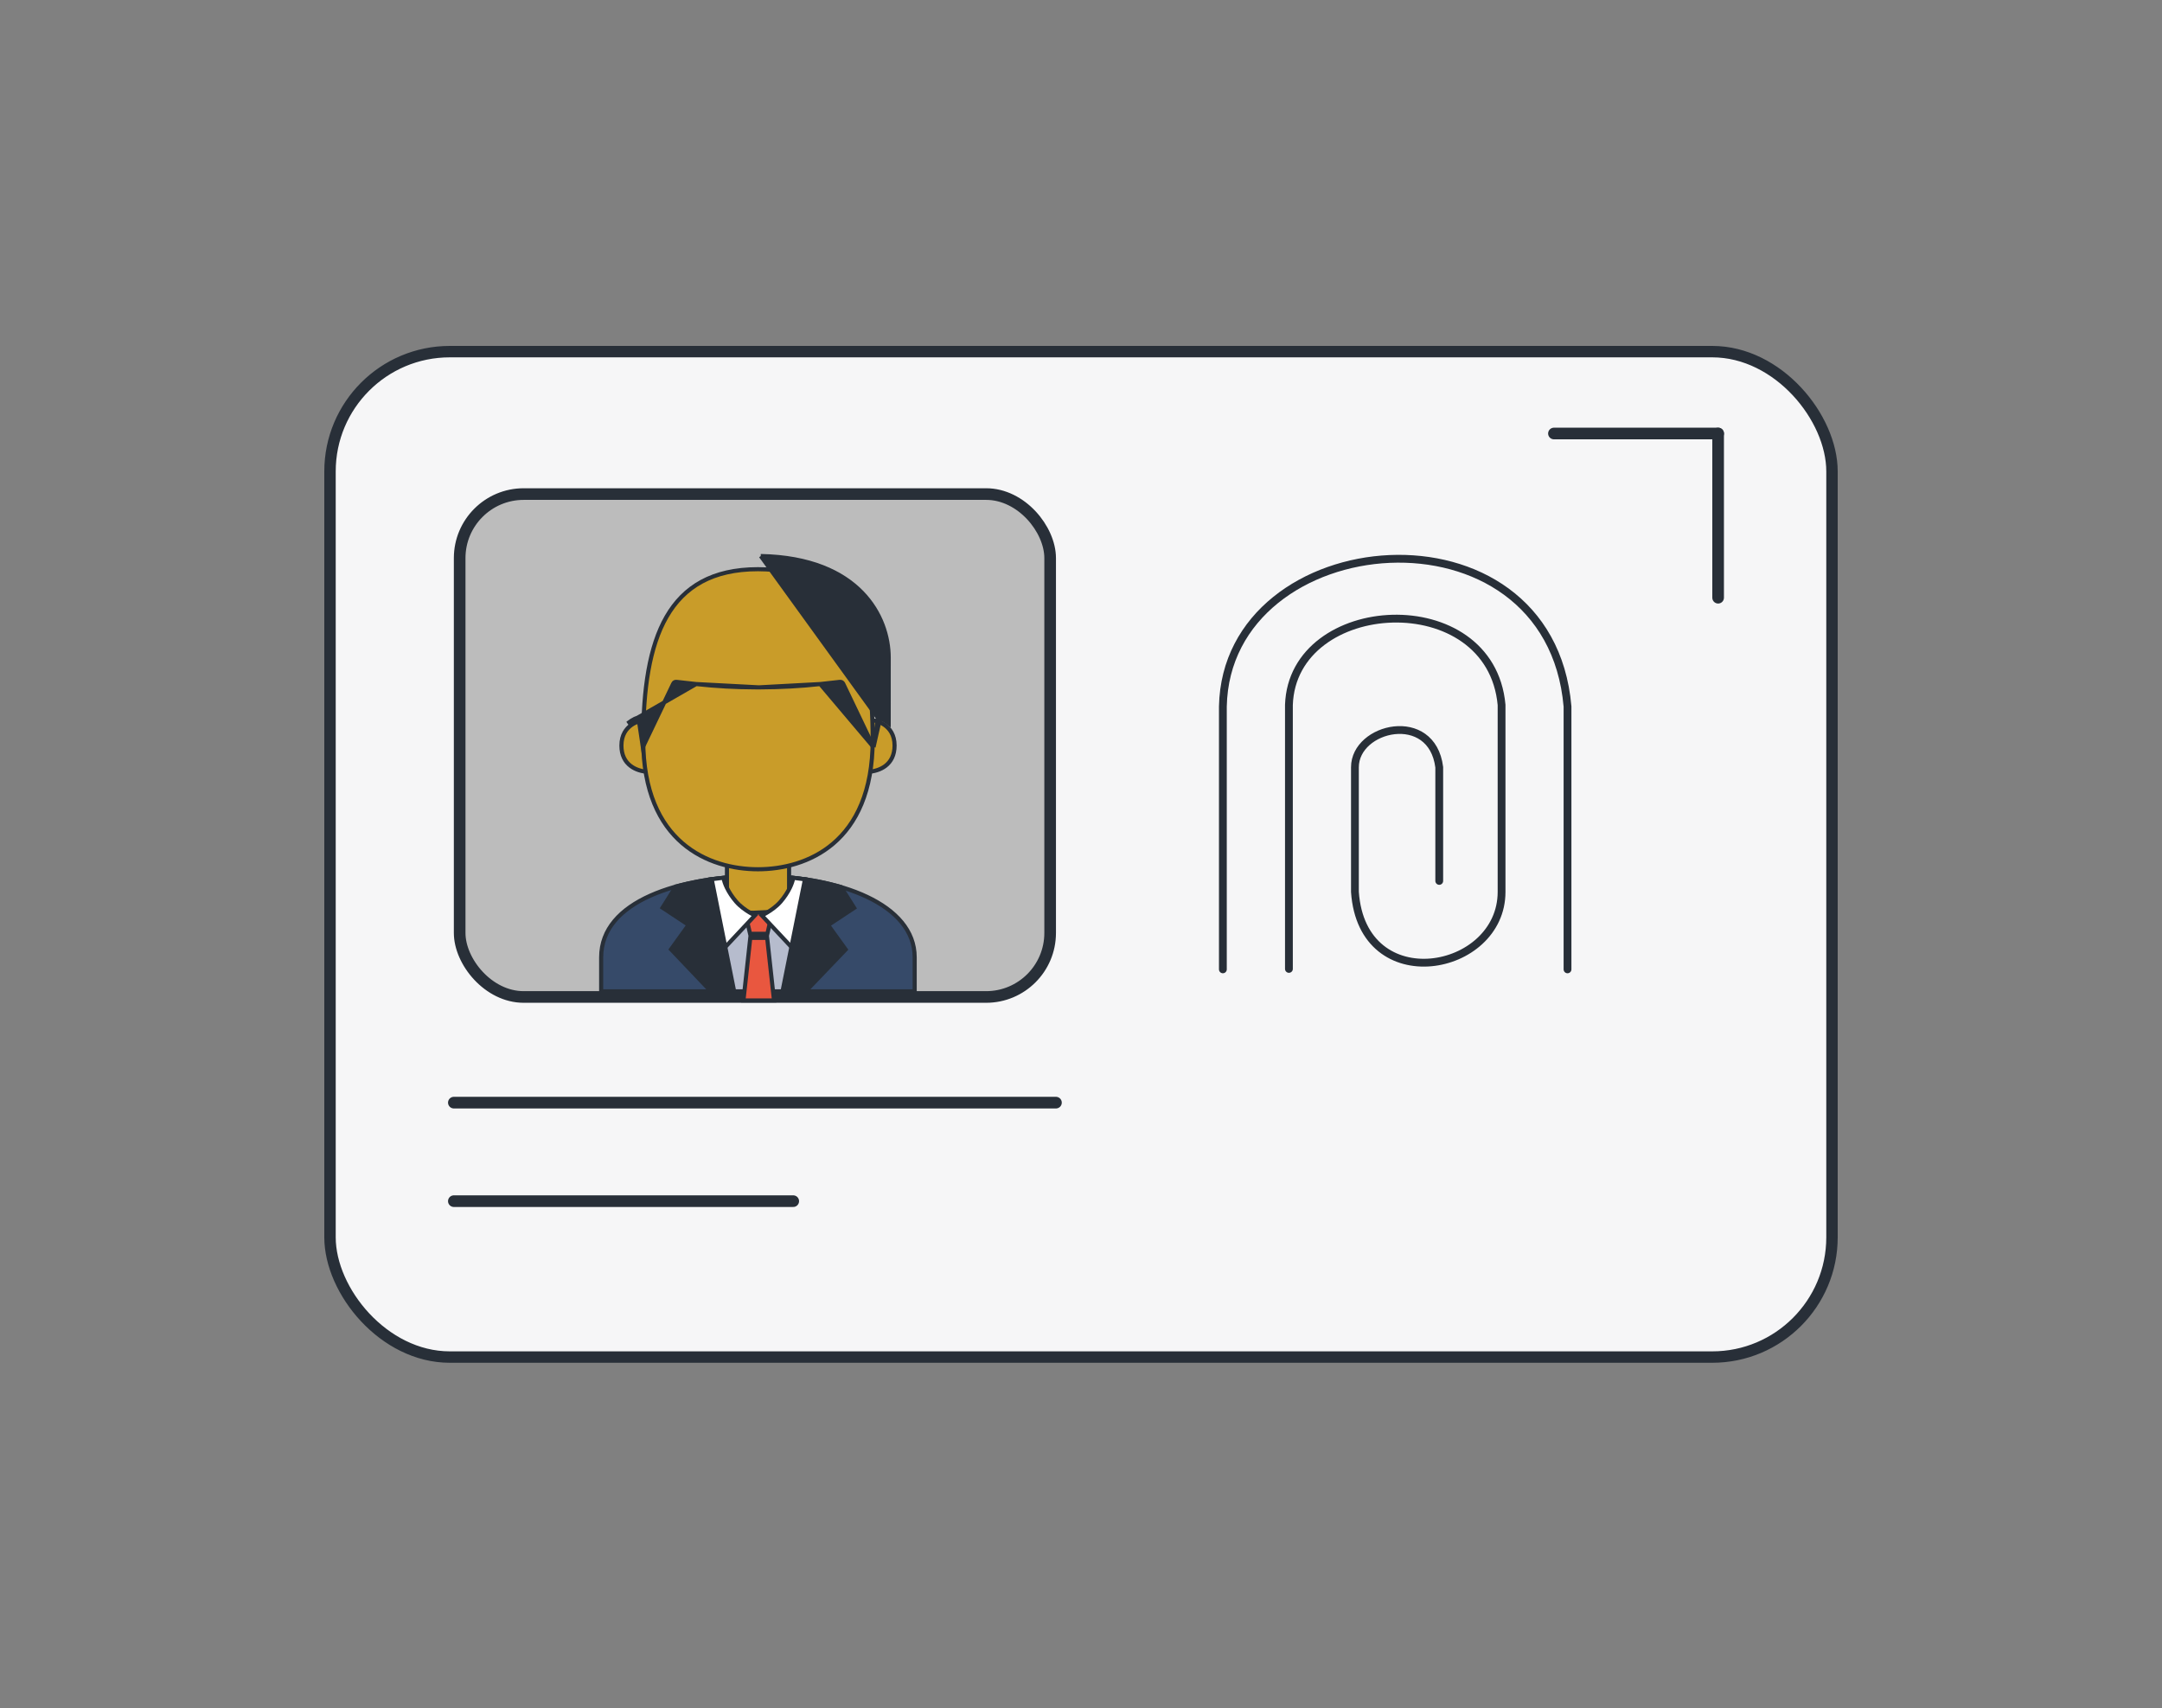 <svg width="100" height="79" viewBox="0 0 100 79" fill="none" xmlns="http://www.w3.org/2000/svg">
<rect x="0" y="0" width="100" height="79" fill="#808080" stroke="none"/>
<rect x="15.264" y="16.264" width="69.472" height="46.504" rx="5.539" fill="#F6F6F7" stroke="#282F38" stroke-width="0.528"/>
<rect x="21.261" y="22.852" width="27.312" height="23.261" rx="2.961" fill="#BCBCBC" stroke="#282F38" stroke-width="0.538"/>
<path d="M42.307 45.852H27.806V44.28C27.806 42.98 28.7 42.044 30.077 41.428C31.453 40.811 33.289 40.526 35.112 40.524C36.945 40.522 38.752 40.843 40.098 41.479C41.445 42.116 42.307 43.054 42.307 44.28V45.852Z" fill="#364A69" stroke="#282F38" stroke-width="0.19"/>
<path d="M32.792 40.685C32.814 40.682 32.84 40.678 32.87 40.674C32.984 40.657 33.152 40.635 33.366 40.613C33.774 40.57 34.349 40.528 35.036 40.524V45.852H33.836L32.792 40.685Z" fill="#B6BCCD" stroke="#282F38" stroke-width="0.19"/>
<path d="M37.323 40.684L36.274 45.852H35.15V40.524C35.812 40.528 36.369 40.57 36.766 40.612C36.974 40.634 37.137 40.656 37.249 40.672C37.277 40.676 37.301 40.68 37.323 40.684Z" fill="#B6BCCD" stroke="#282F38" stroke-width="0.19"/>
<path d="M35.484 43.38L35.801 46.274H34.387L34.703 43.38H35.484ZM34.44 42.116H35.739L35.494 43.191H34.694L34.44 42.116Z" fill="#E9573F" stroke="#282F38" stroke-width="0.19"/>
<path d="M35.46 42.189V42.189L35.455 42.189L34.839 42.218C34.469 42.217 34.166 42.126 33.956 41.958C33.749 41.792 33.624 41.543 33.624 41.203V39.681H35.06H36.498V41.203C36.498 41.553 36.41 41.794 36.249 41.949C36.087 42.104 35.831 42.189 35.46 42.189ZM30.004 33.335V35.703C29.689 35.688 29.388 35.597 29.16 35.42C28.912 35.228 28.743 34.928 28.743 34.483C28.743 33.983 28.973 33.699 29.2 33.537C29.315 33.455 29.431 33.404 29.518 33.373C29.561 33.358 29.597 33.348 29.622 33.342C29.634 33.339 29.644 33.337 29.65 33.335L29.651 33.335H30.004ZM40.469 33.335L40.47 33.335C40.477 33.337 40.486 33.339 40.498 33.342C40.523 33.348 40.559 33.358 40.602 33.373C40.689 33.404 40.805 33.455 40.92 33.537C41.148 33.699 41.377 33.983 41.377 34.483C41.377 34.928 41.208 35.228 40.961 35.42C40.733 35.597 40.431 35.688 40.117 35.703V33.335H40.469Z" fill="#C99C29" stroke="#282F38" stroke-width="0.19"/>
<path d="M29.751 34.215C29.751 31.887 30.031 29.912 30.833 28.522C31.233 27.829 31.763 27.282 32.453 26.907C33.143 26.532 34 26.327 35.058 26.327C36.116 26.327 36.973 26.532 37.663 26.907C38.353 27.282 38.883 27.829 39.283 28.522C40.085 29.912 40.365 31.887 40.365 34.215C40.365 36.629 39.588 38.122 38.545 39.013C37.499 39.907 36.173 40.206 35.058 40.206C33.926 40.206 32.6 39.898 31.559 38.999C30.52 38.104 29.751 36.611 29.751 34.215Z" fill="#C99C29" stroke="#282F38" stroke-width="0.19"/>
<path d="M35.189 25.718L35.187 25.718L35.189 25.718ZM35.189 25.718C37.479 25.762 38.956 26.473 39.861 27.399C40.767 28.326 41.107 29.478 41.106 30.42V30.42C41.106 31.357 41.106 32.17 41.105 32.748L41.105 33.426L41.105 33.458C41.087 33.444 41.069 33.429 41.048 33.413L41.048 33.413C40.969 33.353 40.888 33.306 40.827 33.275C40.796 33.259 40.77 33.246 40.751 33.238C40.742 33.234 40.734 33.231 40.729 33.228L40.723 33.226L40.721 33.225L40.721 33.225L40.721 33.225L40.72 33.225L40.72 33.225L40.685 33.313M35.189 25.718L40.685 33.313M40.685 33.313L40.72 33.225L40.609 33.18L40.591 33.299L40.404 34.557M40.685 33.313L40.404 34.557M40.404 34.557L38.999 31.62L38.999 31.62L38.996 31.615C38.969 31.566 38.914 31.533 38.854 31.537L38.854 31.537L38.85 31.538L37.938 31.639L40.404 34.557ZM35.103 31.792L35.189 31.792C36.106 31.788 37.025 31.74 37.938 31.639L35.103 31.792ZM35.103 31.792C35.092 31.792 35.081 31.792 35.069 31.792C35.061 31.792 35.053 31.792 35.044 31.792V31.792L34.95 31.792C34.033 31.79 33.114 31.74 32.2 31.639L35.103 31.792ZM32.2 31.639L31.29 31.538C31.223 31.529 31.166 31.566 31.14 31.618L31.14 31.618L31.14 31.62L29.734 34.557L29.547 33.299L29.53 33.181L29.419 33.224L29.453 33.313L29.419 33.224L29.419 33.224L29.419 33.225L29.419 33.225L29.418 33.225L29.416 33.226L29.41 33.228C29.405 33.23 29.397 33.233 29.388 33.238C29.369 33.246 29.343 33.258 29.312 33.274C29.251 33.305 29.169 33.352 29.09 33.413L29.09 33.414C29.07 33.429 29.051 33.444 29.034 33.459L32.2 31.639Z" fill="#282F38" stroke="#282F38" stroke-width="0.19"/>
<path d="M37.142 40.659C37.222 40.67 37.294 40.68 37.347 40.688L36.769 43.977L35.236 42.342C35.298 42.312 35.379 42.269 35.469 42.215C35.666 42.098 35.914 41.925 36.102 41.709C36.284 41.5 36.432 41.27 36.535 41.058C36.614 40.894 36.67 40.734 36.69 40.601C36.836 40.617 37.002 40.639 37.142 40.659Z" fill="white" stroke="#282F38" stroke-width="0.19"/>
<path d="M38.896 41.028L38.9 41.029L39.508 41.991L38.385 42.734L38.302 42.788L38.36 42.868L39.115 43.917L37.262 45.852H36.194L37.233 40.67C37.672 40.731 38.085 40.82 38.394 40.895C38.559 40.935 38.694 40.971 38.788 40.997C38.835 41.01 38.871 41.021 38.896 41.028Z" fill="#282F38" stroke="#282F38" stroke-width="0.19"/>
<path d="M34.918 42.341L33.386 43.977L32.806 40.684C32.858 40.676 32.928 40.666 33.008 40.654C33.148 40.635 33.315 40.613 33.464 40.598C33.484 40.732 33.539 40.892 33.619 41.056C33.722 41.268 33.87 41.498 34.052 41.707C34.24 41.924 34.488 42.096 34.685 42.214C34.776 42.267 34.856 42.31 34.918 42.341Z" fill="white" stroke="#282F38" stroke-width="0.19"/>
<path d="M31.768 42.725L30.645 41.983L31.261 41.006L31.263 41.006C31.288 40.999 31.324 40.989 31.37 40.977C31.463 40.953 31.597 40.919 31.76 40.882C32.067 40.811 32.478 40.728 32.919 40.666L33.957 45.852H32.885L31.038 43.909L31.793 42.86L31.851 42.78L31.768 42.725Z" fill="#282F38" stroke="#282F38" stroke-width="0.19"/>
<path d="M59.617 44.815V32.605C59.787 27.54 68.944 27.031 69.453 32.605V41.253C69.453 45.006 63.009 46.193 62.67 41.253V35.488C62.67 33.622 66.231 32.796 66.57 35.488V40.745" stroke="#282F38" stroke-width="0.361" stroke-linecap="round"/>
<path d="M56.562 44.836V32.677C56.732 24.254 71.655 22.903 72.503 32.677V44.836" stroke="#282F38" stroke-width="0.361" stroke-linecap="round"/>
<path d="M71.875 20.051L79.471 20.051" stroke="#282F38" stroke-width="0.538" stroke-linecap="round"/>
<path d="M79.469 27.646L79.469 20.051" stroke="#282F38" stroke-width="0.538" stroke-linecap="round"/>
<path d="M20.992 51H48.842" stroke="#282F38" stroke-width="0.538" stroke-linecap="round"/>
<path d="M20.992 55.557H36.69" stroke="#282F38" stroke-width="0.538" stroke-linecap="round"/>
</svg>

